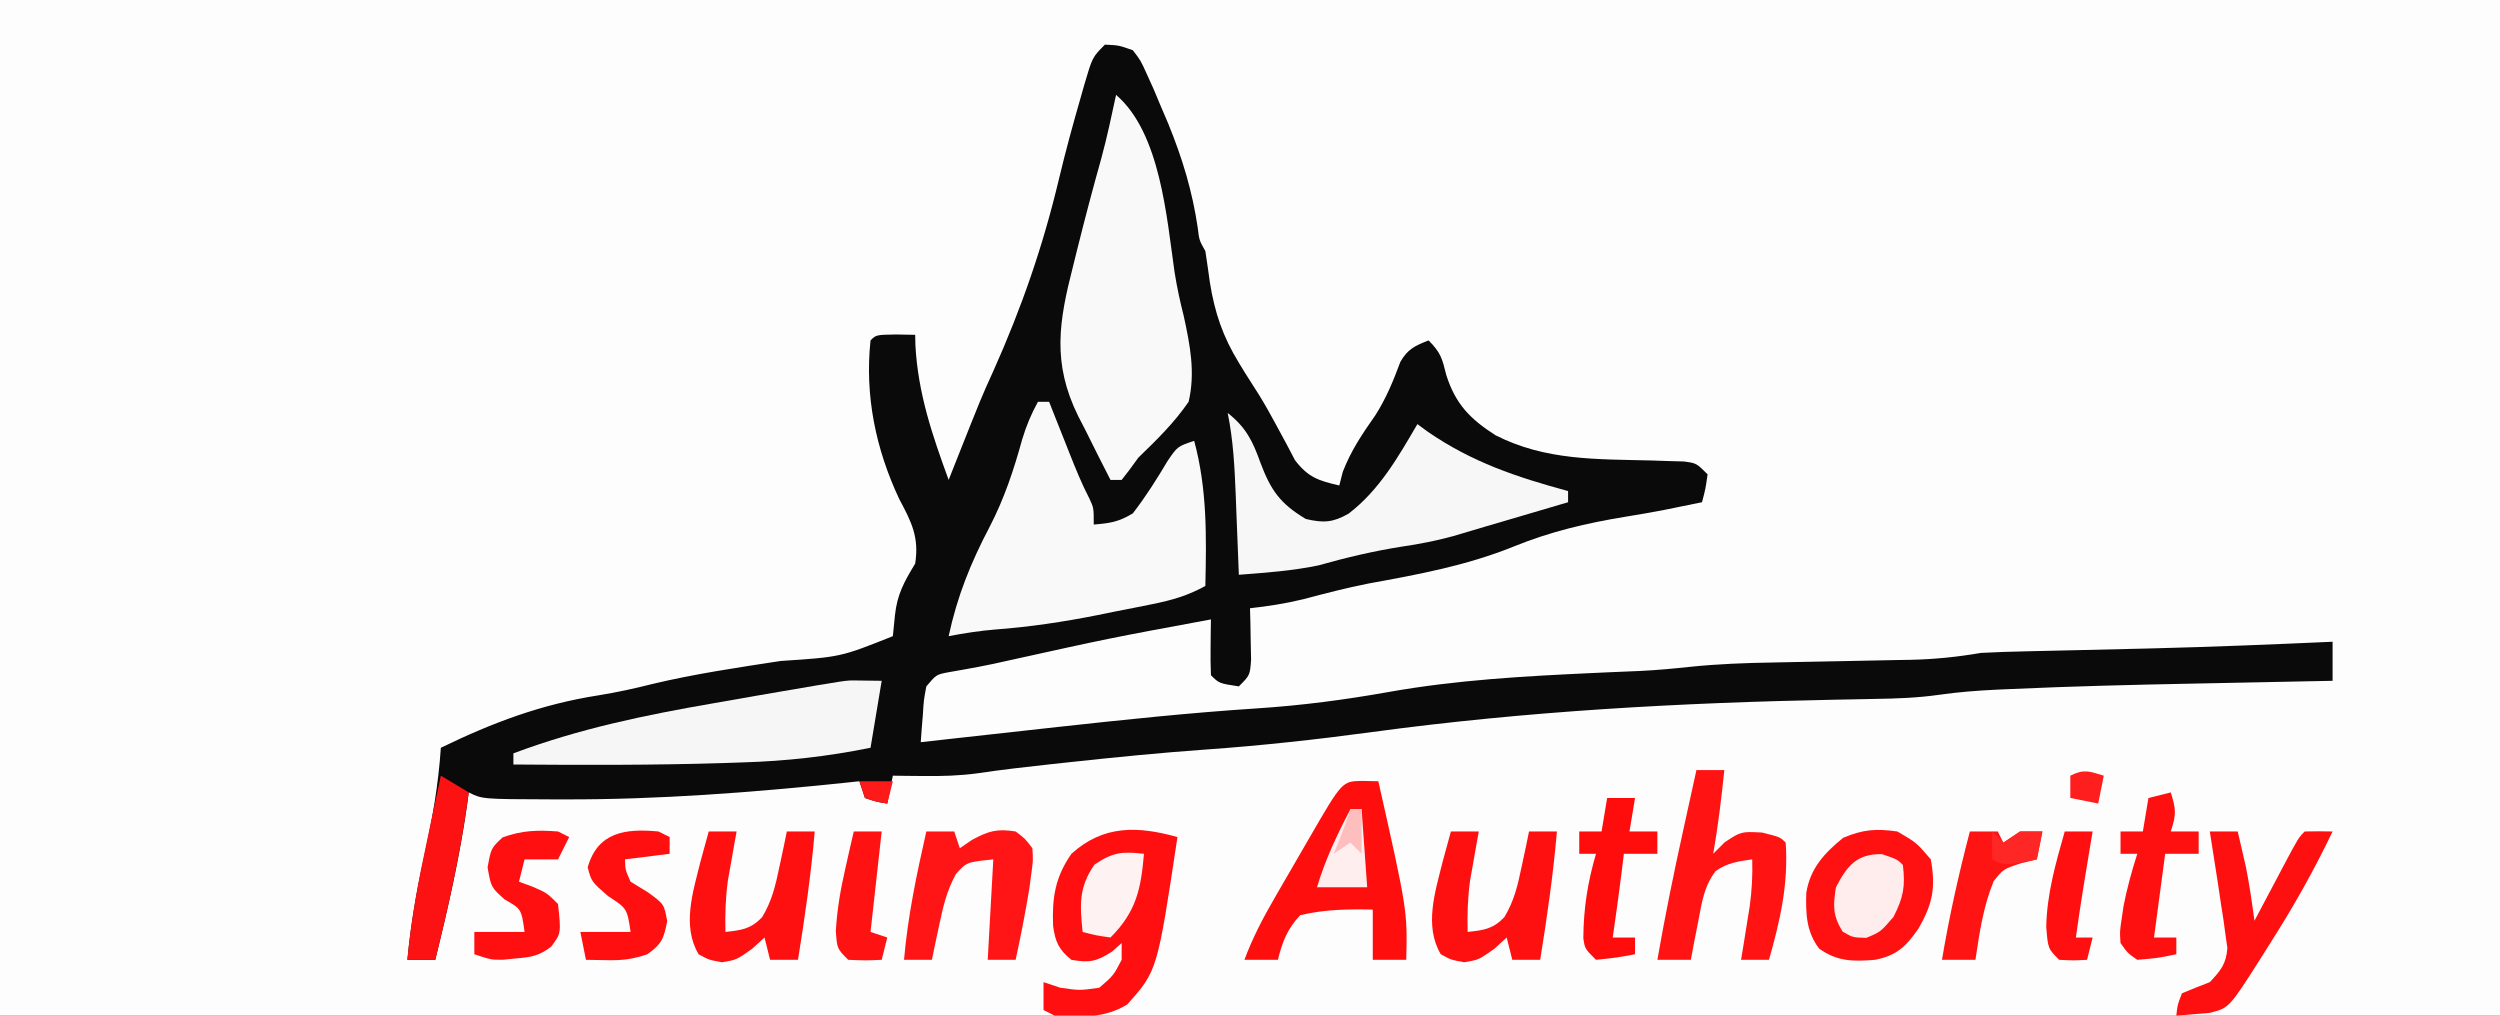 <?xml version="1.0" encoding="UTF-8"?>
<svg version="1.1" xmlns="http://www.w3.org/2000/svg" width="448" height="182">
<rect width="100%" height="100%" fill="#333333" stroke="none"/>
<path d="M0 0 C147.84 0 295.68 0 448 0 C448 60.06 448 120.12 448 182 C300.16 182 152.32 182 0 182 C0 121.94 0 61.88 0 0 Z " fill="#FEFDFD" transform="translate(0,0)"/>
<path d="M0 0 C2.469 0.109 2.469 0.109 5 1 C6.406 2.828 6.406 2.828 7.5 5.25 C7.909 6.154 8.317 7.057 8.738 7.988 C9.155 8.982 9.571 9.976 10 11 C10.447 12.045 10.895 13.091 11.355 14.168 C13.873 20.348 15.673 26.249 16.641 32.855 C16.9 35.043 16.9 35.043 18 37 C18.291 38.872 18.558 40.748 18.812 42.625 C19.701 48.1 21.124 52.287 24 57 C24.371 57.608 24.742 58.217 25.125 58.844 C25.933 60.141 26.754 61.429 27.586 62.711 C28.673 64.471 29.686 66.278 30.664 68.102 C31.542 69.722 31.542 69.722 32.438 71.375 C32.972 72.393 33.507 73.412 34.059 74.461 C36.425 77.555 38.267 78.128 42 79 C42.206 78.196 42.413 77.391 42.625 76.562 C44.121 72.686 46.119 69.769 48.484 66.383 C50.413 63.35 51.7 60.21 52.945 56.848 C54.264 54.538 55.567 53.964 58 53 C60.231 55.231 60.432 56.267 61.188 59.25 C62.847 64.438 65.466 67.093 70 70 C78.958 74.557 88.115 74.271 97.941 74.518 C98.946 74.552 99.95 74.586 100.984 74.621 C102.357 74.659 102.357 74.659 103.757 74.697 C106 75 106 75 108 77 C107.625 79.625 107.625 79.625 107 82 C105.667 82.272 104.334 82.543 103 82.812 C102.085 82.999 101.17 83.186 100.227 83.379 C97.937 83.82 95.638 84.219 93.336 84.59 C86.306 85.74 79.861 87.253 73.25 89.938 C64.796 93.361 56.185 94.934 47.243 96.566 C43.261 97.336 39.355 98.383 35.434 99.406 C32.298 100.171 29.205 100.636 26 101 C26.023 101.843 26.046 102.686 26.07 103.555 C26.088 104.65 26.106 105.746 26.125 106.875 C26.148 107.966 26.171 109.056 26.195 110.18 C26 113 26 113 24 115 C20.464 114.464 20.464 114.464 19 113 C18.928 111.314 18.916 109.625 18.938 107.938 C18.947 107.018 18.956 106.099 18.965 105.152 C18.982 104.087 18.982 104.087 19 103 C0.753 106.378 0.753 106.378 -17.363 110.383 C-20.91 111.213 -24.485 111.856 -28.074 112.473 C-30.219 112.889 -30.219 112.889 -32 115 C-32.462 117.433 -32.462 117.433 -32.625 120.125 C-32.7 121.035 -32.775 121.945 -32.852 122.883 C-32.925 123.931 -32.925 123.931 -33 125 C-31.743 124.859 -30.485 124.718 -29.19 124.573 C-23.336 123.918 -17.48 123.27 -11.625 122.625 C-10.569 122.509 -9.514 122.392 -8.426 122.272 C3.478 120.963 15.36 119.716 27.312 118.938 C35.285 118.416 43.011 117.402 50.875 116 C63.067 113.835 75.243 113.163 87.591 112.596 C88.338 112.561 89.085 112.527 89.855 112.492 C91.888 112.401 93.923 112.317 95.957 112.234 C98.949 112.088 101.911 111.813 104.89 111.493 C109.842 110.978 114.758 110.8 119.734 110.719 C120.616 110.7 121.498 110.682 122.406 110.663 C126.13 110.585 129.855 110.517 133.58 110.448 C136.319 110.396 139.058 110.339 141.797 110.281 C142.631 110.268 143.466 110.254 144.326 110.24 C148.663 110.148 152.717 109.732 157 109 C159.679 108.865 162.339 108.769 165.02 108.719 C165.788 108.701 166.556 108.683 167.348 108.664 C168.989 108.626 170.629 108.589 172.27 108.554 C176.544 108.463 180.817 108.358 185.09 108.254 C186.361 108.223 186.361 108.223 187.657 108.192 C198.443 107.925 209.222 107.484 220 107 C220 109.31 220 111.62 220 114 C218.716 114.025 217.433 114.05 216.111 114.076 C211.24 114.172 206.37 114.272 201.5 114.372 C199.413 114.415 197.325 114.457 195.238 114.497 C184.293 114.711 173.354 114.975 162.418 115.473 C161.569 115.51 160.72 115.547 159.845 115.585 C156.323 115.757 152.907 116.013 149.413 116.518 C145.593 117.058 141.83 117.19 137.98 117.246 C136.403 117.277 134.826 117.309 133.248 117.341 C132.424 117.356 131.6 117.372 130.752 117.387 C102.91 117.932 75.524 119.441 47.919 123.178 C37.927 124.528 27.974 125.619 17.912 126.33 C9.88 126.902 1.881 127.697 -6.125 128.562 C-7.897 128.753 -7.897 128.753 -9.704 128.948 C-14.117 129.431 -18.512 129.927 -22.902 130.586 C-26.12 131.016 -29.193 131.099 -32.438 131.062 C-33.488 131.053 -34.539 131.044 -35.621 131.035 C-36.406 131.024 -37.191 131.012 -38 131 C-38.33 132.65 -38.66 134.3 -39 136 C-40.938 135.688 -40.938 135.688 -43 135 C-43.33 134.01 -43.66 133.02 -44 132 C-45.278 132.136 -45.278 132.136 -46.582 132.275 C-63.398 134.025 -80.083 135.303 -97 135.25 C-97.744 135.249 -98.489 135.248 -99.256 135.247 C-111.58 135.21 -111.58 135.21 -114 134 C-114.098 134.741 -114.196 135.482 -114.297 136.246 C-115.632 145.652 -117.726 154.783 -120 164 C-121.65 164 -123.3 164 -125 164 C-124.398 157.721 -123.386 151.711 -122 145.562 C-120.572 139.037 -119.438 132.679 -119 126 C-109.68 121.476 -101.012 118.213 -90.766 116.605 C-87.464 116.075 -84.302 115.381 -81.062 114.562 C-73.487 112.754 -65.802 111.627 -58.108 110.446 C-47.366 109.743 -47.366 109.743 -38 106 C-37.814 104.144 -37.814 104.144 -37.625 102.25 C-37.214 98.463 -35.973 96.26 -34 93 C-33.266 88.279 -34.641 85.575 -36.844 81.453 C-41.068 72.491 -43.055 62.874 -42 53 C-41 52 -41 52 -37.438 51.938 C-36.303 51.958 -35.169 51.979 -34 52 C-33.986 52.62 -33.972 53.24 -33.957 53.879 C-33.493 62.499 -30.938 69.967 -28 78 C-27.613 77.022 -27.227 76.043 -26.828 75.035 C-22.103 63.124 -22.103 63.124 -20 58.5 C-14.911 47.118 -11.112 36.163 -8.227 24.047 C-7.049 19.118 -5.725 14.242 -4.312 9.375 C-4.11 8.658 -3.908 7.942 -3.699 7.204 C-2.24 2.24 -2.24 2.24 0 0 Z " fill="#0A0A0A" transform="translate(198,8)"/>
<path d="M0 0 C0.66 0 1.32 0 2 0 C2.41 1.036 2.82 2.073 3.242 3.141 C3.786 4.51 4.331 5.88 4.875 7.25 C5.144 7.932 5.414 8.614 5.691 9.316 C6.772 12.031 7.846 14.704 9.195 17.297 C10 19 10 19 10 22 C13.016 21.749 14.433 21.53 17 20 C19.318 17.001 21.267 13.909 23.203 10.652 C25 8 25 8 28 7 C30.334 15.671 30.199 24.105 30 33 C26.891 34.728 24.008 35.553 20.527 36.254 C19.462 36.469 18.397 36.683 17.299 36.904 C15.635 37.23 15.635 37.23 13.938 37.562 C12.855 37.784 11.773 38.005 10.658 38.232 C4.548 39.446 -1.475 40.348 -7.688 40.812 C-10.492 41.04 -13.237 41.477 -16 42 C-14.473 34.875 -12.028 28.799 -8.63 22.357 C-6.02 17.305 -4.331 12.211 -2.824 6.742 C-2.091 4.304 -1.219 2.226 0 0 Z " fill="#F9F9F9" transform="translate(186,72)"/>
<path d="M0 0 C7.964 6.83 9.073 22.042 10.492 31.832 C10.918 34.486 11.462 37.024 12.125 39.625 C13.253 44.812 14.237 49.757 13 55 C10.402 58.791 7.289 61.814 4 65 C3.174 66.131 3.174 66.131 2.332 67.285 C1.892 67.851 1.453 68.417 1 69 C0.34 69 -0.32 69 -1 69 C-2.53 66.035 -4.018 63.051 -5.5 60.062 C-5.929 59.232 -6.359 58.401 -6.801 57.545 C-11.483 47.994 -10.265 40.666 -7.688 30.625 C-7.459 29.701 -7.23 28.777 -6.995 27.825 C-5.618 22.298 -4.169 16.792 -2.625 11.309 C-1.612 7.568 -0.808 3.79 0 0 Z " fill="#F9F9F9" transform="translate(200,17)"/>
<path d="M0 0 C3.295 2.589 4.51 5.09 5.875 8.938 C7.757 13.915 9.417 16.25 14 19 C17.159 19.739 18.857 19.656 21.688 18.031 C27.212 13.789 30.527 7.933 34 2 C34.608 2.447 35.217 2.895 35.844 3.355 C43.805 8.846 51.78 11.49 61 14 C61 14.66 61 15.32 61 16 C58.313 16.792 55.625 17.584 52.938 18.375 C52.185 18.597 51.433 18.818 50.658 19.047 C49.156 19.489 47.653 19.93 46.149 20.37 C44.197 20.942 42.247 21.523 40.297 22.105 C37.292 22.921 34.39 23.487 31.312 23.938 C26.189 24.742 21.266 25.903 16.277 27.316 C11.556 28.301 6.803 28.632 2 29 C1.975 28.335 1.95 27.669 1.924 26.984 C1.807 23.947 1.685 20.911 1.562 17.875 C1.523 16.828 1.484 15.782 1.443 14.703 C1.239 9.728 1.007 4.892 0 0 Z " fill="#F7F7F7" transform="translate(220,74)"/>
<path d="M0 0 C2.382 0.031 2.382 0.031 4.812 0.062 C4.152 4.022 3.493 7.982 2.812 12.062 C-4.913 13.625 -12.316 14.454 -20.188 14.688 C-21.289 14.725 -22.391 14.763 -23.527 14.802 C-36.078 15.192 -48.632 15.159 -61.188 15.062 C-61.188 14.402 -61.188 13.742 -61.188 13.062 C-49.386 8.639 -37.58 6.197 -25.188 4.062 C-22.728 3.632 -20.269 3.201 -17.81 2.768 C-16.35 2.513 -14.89 2.261 -13.428 2.013 C-1.571 -0.02 -1.571 -0.02 0 0 Z " fill="#F6F6F6" transform="translate(153.188,121.938)"/>
<path d="M0 0 C-3.614 23.98 -3.614 23.98 -9 30 C-13.172 32.549 -17.251 32.234 -22 32 C-22.66 31.67 -23.32 31.34 -24 31 C-24 29.35 -24 27.7 -24 26 C-23.01 26.33 -22.02 26.66 -21 27 C-17.542 27.5 -17.542 27.5 -14 27 C-11.468 24.815 -11.468 24.815 -10 22 C-10 21.01 -10 20.02 -10 19 C-10.557 19.495 -11.114 19.99 -11.688 20.5 C-14.451 22.293 -15.768 22.58 -19 22 C-21.253 20.213 -21.893 18.774 -22.285 15.941 C-22.48 10.916 -21.947 7.224 -19 3 C-13.26 -2.194 -7.127 -1.983 0 0 Z " fill="#FF0F0F" transform="translate(211,150)"/>
<path d="M0 0 C1.454 0.031 1.454 0.031 2.938 0.062 C8.148 23.232 8.148 23.232 7.938 32.062 C5.957 32.062 3.978 32.062 1.938 32.062 C1.938 29.093 1.938 26.122 1.938 23.062 C-2.512 22.96 -6.721 23.027 -11.062 24.062 C-13.346 26.468 -14.283 28.865 -15.062 32.062 C-17.043 32.062 -19.023 32.062 -21.062 32.062 C-19.596 28.108 -17.733 24.571 -15.621 20.922 C-15.129 20.07 -15.129 20.07 -14.628 19.202 C-13.939 18.011 -13.249 16.821 -12.558 15.632 C-11.496 13.806 -10.44 11.978 -9.385 10.148 C-3.552 0.072 -3.552 0.072 0 0 Z " fill="#FF0E0E" transform="translate(244.062,139.938)"/>
<path d="M0 0 C3.438 2 3.438 2 6 5 C6.912 10.06 6.345 12.93 3.812 17.375 C1.585 20.566 -0.059 22.231 -4 23 C-7.892 23.318 -10.765 23.311 -14 21 C-16.309 17.999 -16.42 14.75 -16.316 11.027 C-15.625 6.599 -13.057 3.857 -9.688 1.125 C-6.127 -0.365 -3.831 -0.538 0 0 Z " fill="#FF1111" transform="translate(340,149)"/>
<path d="M0 0 C1.65 0 3.3 0 5 0 C4.475 5.03 3.894 10.019 3 15 C3.681 14.319 4.361 13.639 5.062 12.938 C8 11 8 11 11.75 11.188 C15 12 15 12 16 13 C16.489 20.456 15.034 26.846 13 34 C11.35 34 9.7 34 8 34 C8.144 33.12 8.289 32.239 8.438 31.332 C8.623 30.171 8.809 29.009 9 27.812 C9.186 26.664 9.371 25.515 9.562 24.332 C9.935 21.496 10.086 18.853 10 16 C7.492 16.339 5.533 16.627 3.438 18.094 C1.311 20.914 0.976 23.744 0.312 27.188 C0.061 28.46 -0.19 29.732 -0.449 31.043 C-0.631 32.019 -0.813 32.995 -1 34 C-2.98 34 -4.96 34 -7 34 C-5.643 26.227 -4.075 18.517 -2.375 10.812 C-2.031 9.241 -2.031 9.241 -1.68 7.639 C-1.122 5.092 -0.562 2.546 0 0 Z " fill="#FF1313" transform="translate(304,138)"/>
<path d="M0 0 C1.65 0 3.3 0 5 0 C5.33 0.99 5.66 1.98 6 3 C7.083 2.257 7.083 2.257 8.188 1.5 C11.199 -0.106 12.656 -0.528 16 0 C17.66 1.238 17.66 1.238 19 3 C19.145 5.129 19.145 5.129 18.812 7.562 C18.696 8.438 18.58 9.313 18.461 10.215 C17.752 14.501 16.93 18.756 16 23 C14.35 23 12.7 23 11 23 C11.495 14.09 11.495 14.09 12 5 C7.226 5.488 7.226 5.488 5.293 7.641 C3.66 10.62 3.01 13.429 2.312 16.75 C2.061 17.92 1.81 19.091 1.551 20.297 C1.278 21.635 1.278 21.635 1 23 C-0.65 23 -2.3 23 -4 23 C-3.325 15.175 -1.731 7.654 0 0 Z " fill="#FF1515" transform="translate(166,149)"/>
<path d="M0 0 C1.65 0 3.3 0 5 0 C5.316 1.353 5.628 2.708 5.938 4.062 C6.112 4.817 6.286 5.571 6.465 6.348 C7.111 9.55 7.56 12.764 8 16 C8.566 14.929 9.132 13.858 9.715 12.754 C10.456 11.357 11.197 9.96 11.938 8.562 C12.311 7.855 12.684 7.148 13.068 6.42 C15.887 1.113 15.887 1.113 17 0 C18.666 -0.041 20.334 -0.043 22 0 C18.69 6.927 15.008 13.47 10.875 19.938 C10.35 20.773 9.826 21.609 9.285 22.471 C3.472 31.631 3.472 31.631 -0.043 32.512 C-2.029 32.674 -4.014 32.837 -6 33 C-5.812 31.125 -5.812 31.125 -5 29 C-3.346 28.303 -1.677 27.639 0 27 C1.93 24.945 2.95 23.727 3.145 20.879 C3.035 20.114 2.925 19.35 2.812 18.562 C2.696 17.7 2.58 16.838 2.461 15.949 C2.309 14.976 2.157 14.003 2 13 C1.827 11.831 1.655 10.662 1.477 9.457 C1.002 6.302 0.509 3.15 0 0 Z " fill="#FF1010" transform="translate(396,149)"/>
<path d="M0 0 C1.65 0 3.3 0 5 0 C4.856 0.797 4.711 1.593 4.562 2.414 C4.377 3.474 4.191 4.533 4 5.625 C3.814 6.669 3.629 7.713 3.438 8.789 C3.013 11.906 2.925 14.859 3 18 C5.872 17.69 7.523 17.496 9.562 15.375 C11.366 12.395 11.973 9.653 12.688 6.25 C12.939 5.08 13.19 3.909 13.449 2.703 C13.631 1.811 13.813 0.919 14 0 C15.65 0 17.3 0 19 0 C18.337 7.724 17.235 15.348 16 23 C14.35 23 12.7 23 11 23 C10.67 21.68 10.34 20.36 10 19 C9.278 19.66 8.556 20.32 7.812 21 C5 23 5 23 2.375 23.438 C0 23 0 23 -1.812 22 C-4.818 16.937 -2.825 10.843 -1.5 5.5 C-1.009 3.664 -0.512 1.83 0 0 Z " fill="#FF1010" transform="translate(260,149)"/>
<path d="M0 0 C1.65 0 3.3 0 5 0 C4.856 0.797 4.711 1.593 4.562 2.414 C4.377 3.474 4.191 4.533 4 5.625 C3.814 6.669 3.629 7.713 3.438 8.789 C3.013 11.906 2.925 14.859 3 18 C5.872 17.69 7.523 17.496 9.562 15.375 C11.366 12.395 11.973 9.653 12.688 6.25 C12.939 5.08 13.19 3.909 13.449 2.703 C13.631 1.811 13.813 0.919 14 0 C15.65 0 17.3 0 19 0 C18.337 7.724 17.235 15.348 16 23 C14.35 23 12.7 23 11 23 C10.67 21.68 10.34 20.36 10 19 C9.278 19.66 8.556 20.32 7.812 21 C5 23 5 23 2.375 23.438 C0 23 0 23 -1.812 22 C-4.818 16.937 -2.825 10.843 -1.5 5.5 C-1.009 3.664 -0.512 1.83 0 0 Z " fill="#FF1010" transform="translate(127,149)"/>
<path d="M0 0 C0.934 3.01 1.044 3.867 0 7 C1.65 7 3.3 7 5 7 C5 8.32 5 9.64 5 11 C3.02 11 1.04 11 -1 11 C-1.66 15.95 -2.32 20.9 -3 26 C-1.68 26 -0.36 26 1 26 C1 26.99 1 27.98 1 29 C-2.312 29.688 -2.312 29.688 -6 30 C-7.742 28.785 -7.742 28.785 -9 27 C-9.145 24.984 -9.145 24.984 -8.812 22.75 C-8.696 21.962 -8.58 21.175 -8.461 20.363 C-7.836 17.16 -6.992 14.109 -6 11 C-6.99 11 -7.98 11 -9 11 C-9 9.68 -9 8.36 -9 7 C-7.68 7 -6.36 7 -5 7 C-4.67 5.02 -4.34 3.04 -4 1 C-2.68 0.67 -1.36 0.34 0 0 Z " fill="#FF1010" transform="translate(389,142)"/>
<path d="M0 0 C1.65 0 3.3 0 5 0 C4.67 1.98 4.34 3.96 4 6 C5.65 6 7.3 6 9 6 C9 7.32 9 8.64 9 10 C7.02 10 5.04 10 3 10 C2.783 11.763 2.783 11.763 2.562 13.562 C2.086 17.382 1.555 21.191 1 25 C2.32 25 3.64 25 5 25 C5 25.99 5 26.98 5 28 C1.625 28.625 1.625 28.625 -2 29 C-4 27 -4 27 -4.266 25.117 C-4.228 19.754 -3.499 15.153 -2 10 C-2.99 10 -3.98 10 -5 10 C-5 8.68 -5 7.36 -5 6 C-3.68 6 -2.36 6 -1 6 C-0.67 4.02 -0.34 2.04 0 0 Z " fill="#FF0D0D" transform="translate(288,143)"/>
<path d="M0 0 C0.66 0.33 1.32 0.66 2 1 C1.34 2.32 0.68 3.64 0 5 C-1.98 5 -3.96 5 -6 5 C-6.33 6.32 -6.66 7.64 -7 9 C-6.216 9.289 -5.433 9.578 -4.625 9.875 C-2 11 -2 11 0 13 C0.559 18.257 0.559 18.257 -1.238 20.645 C-3.397 22.306 -4.803 22.516 -7.5 22.75 C-8.273 22.827 -9.047 22.905 -9.844 22.984 C-12 23 -12 23 -15 22 C-15 20.68 -15 19.36 -15 18 C-12.03 18 -9.06 18 -6 18 C-6.566 13.889 -6.566 13.889 -9.562 12.188 C-12 10 -12 10 -12.625 6.438 C-12 3 -12 3 -9.938 1.062 C-6.432 -0.205 -3.703 -0.279 0 0 Z " fill="#FF0F0F" transform="translate(100,149)"/>
<path d="M0 0 C0.66 0.33 1.32 0.66 2 1 C2 1.99 2 2.98 2 4 C-0.64 4.33 -3.28 4.66 -6 5 C-5.952 6.879 -5.952 6.879 -5 9 C-3.989 9.619 -2.979 10.238 -1.938 10.875 C1 13 1 13 1.562 16.062 C0.961 19.205 0.576 20.187 -2 22 C-4.751 22.917 -6.359 23.109 -9.188 23.062 C-11.075 23.032 -11.075 23.032 -13 23 C-13.33 21.35 -13.66 19.7 -14 18 C-11.03 18 -8.06 18 -5 18 C-5.621 13.795 -5.621 13.795 -9.062 11.562 C-12 9 -12 9 -12.688 6.438 C-10.892 0.073 -5.884 -0.555 0 0 Z " fill="#FF0F0F" transform="translate(118,149)"/>
<path d="M0 0 C1.65 0.99 3.3 1.98 5 3 C3.654 13.183 1.458 23.037 -1 33 C-2.65 33 -4.3 33 -6 33 C-5.33 25.678 -3.983 18.621 -2.438 11.438 C-2.204 10.333 -1.97 9.229 -1.729 8.092 C-1.156 5.394 -0.58 2.696 0 0 Z " fill="#FC1212" transform="translate(79,139)"/>
<path d="M0 0 C1.65 0 3.3 0 5 0 C5.33 0.66 5.66 1.32 6 2 C6.99 1.34 7.98 0.68 9 0 C10.32 0 11.64 0 13 0 C12.67 1.65 12.34 3.3 12 5 C11.072 5.227 10.144 5.454 9.188 5.688 C5.983 6.739 5.983 6.739 4.25 8.938 C2.396 13.481 1.72 18.163 1 23 C-0.98 23 -2.96 23 -5 23 C-3.7 15.228 -1.995 7.623 0 0 Z " fill="#FF1414" transform="translate(353,149)"/>
<path d="M0 0 C2.75 0.938 2.75 0.938 3.75 1.938 C4.2 5.807 3.849 7.743 2.062 11.25 C-0.25 13.938 -0.25 13.938 -2.812 15 C-5.25 14.938 -5.25 14.938 -7.062 13.875 C-8.836 10.981 -8.775 9.283 -8.25 5.938 C-6.269 2.128 -4.542 -0.087 0 0 Z " fill="#FFEDED" transform="translate(337.25,153.062)"/>
<path d="M0 0 C1.65 0 3.3 0 5 0 C4.333 6 3.667 12 3 18 C3.99 18.33 4.98 18.66 6 19 C5.67 20.32 5.34 21.64 5 23 C2.125 23.125 2.125 23.125 -1 23 C-3 21 -3 21 -3.219 17.84 C-2.996 13.93 -2.372 10.377 -1.5 6.562 C-1.222 5.326 -0.943 4.09 -0.656 2.816 C-0.44 1.887 -0.223 0.958 0 0 Z " fill="#FF1212" transform="translate(153,149)"/>
<path d="M0 0 C-0.534 6.301 -1.382 10.382 -6 15 C-8.625 14.625 -8.625 14.625 -11 14 C-11.475 9.156 -11.724 6.044 -8.875 1.938 C-5.577 -0.285 -3.895 -0.453 0 0 Z " fill="#FFF2F2" transform="translate(205,153)"/>
<path d="M0 0 C1.65 0 3.3 0 5 0 C4.867 0.785 4.734 1.57 4.598 2.379 C3.668 7.912 2.758 13.441 2 19 C2.99 19 3.98 19 5 19 C4.67 20.32 4.34 21.64 4 23 C1.625 23.125 1.625 23.125 -1 23 C-3 21 -3 21 -3.312 17.125 C-3.206 11.207 -1.61 5.662 0 0 Z " fill="#FF0F0F" transform="translate(370,149)"/>
<path d="M0 0 C0.66 0 1.32 0 2 0 C2.33 4.62 2.66 9.24 3 14 C0.03 14 -2.94 14 -6 14 C-4.508 9.028 -2.395 4.582 0 0 Z " fill="#FFEEEE" transform="translate(242,145)"/>
<path d="M0 0 C0.66 0.66 1.32 1.32 2 2 C2.99 1.34 3.98 0.68 5 0 C6.32 0 7.64 0 9 0 C8.67 1.65 8.34 3.3 8 5 C2.25 6.125 2.25 6.125 0 5 C0 3.35 0 1.7 0 0 Z " fill="#FF2626" transform="translate(357,149)"/>
<path d="M0 0 C-0.33 1.65 -0.66 3.3 -1 5 C-2.65 4.67 -4.3 4.34 -6 4 C-6 2.68 -6 1.36 -6 0 C-3.509 -1.245 -2.589 -0.777 0 0 Z " fill="#FF1E1E" transform="translate(377,139)"/>
<path d="M0 0 C0.66 0 1.32 0 2 0 C2 2.64 2 5.28 2 8 C1.34 7.34 0.68 6.68 0 6 C-0.99 6.66 -1.98 7.32 -3 8 C-2.691 7.237 -2.381 6.474 -2.062 5.688 C-1.321 3.812 -0.638 1.913 0 0 Z " fill="#FFBEBE" transform="translate(242,145)"/>
<path d="M0 0 C1.98 0 3.96 0 6 0 C5.67 1.32 5.34 2.64 5 4 C3.062 3.688 3.062 3.688 1 3 C0.67 2.01 0.34 1.02 0 0 Z " fill="#FF1A1A" transform="translate(154,140)"/>
</svg>
